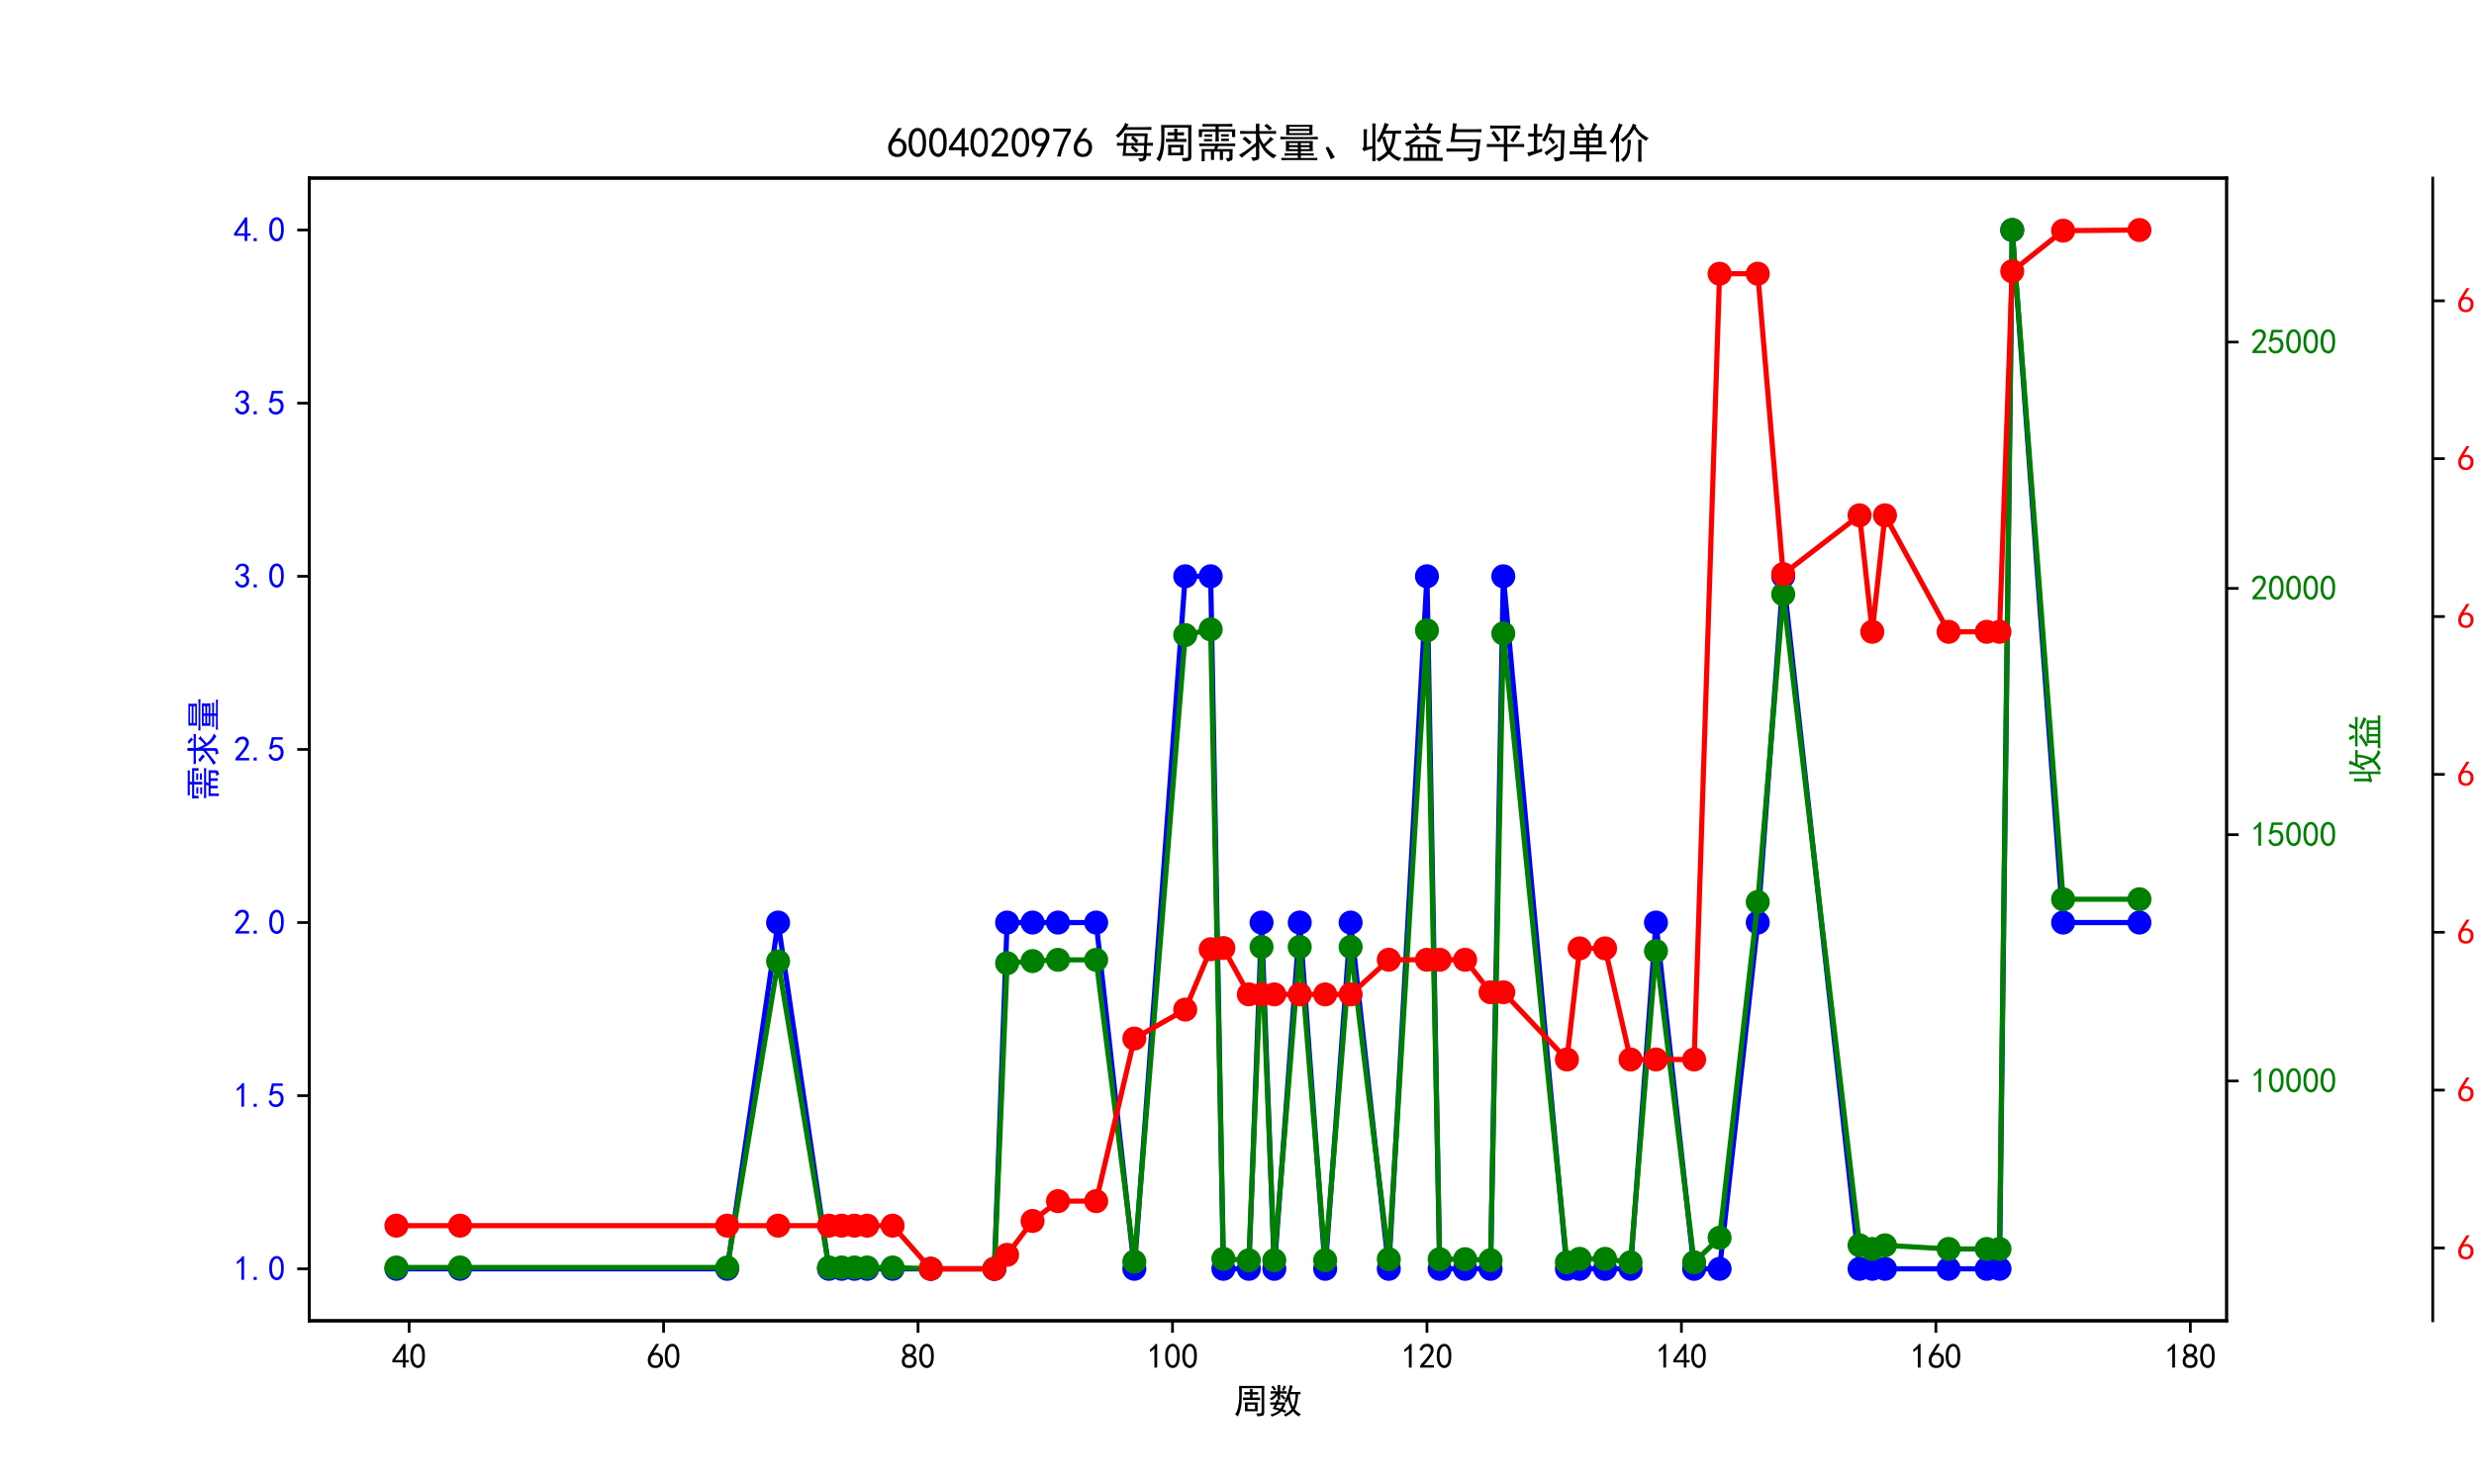 <?xml version="1.0" encoding="utf-8" standalone="no"?>
<!DOCTYPE svg PUBLIC "-//W3C//DTD SVG 1.1//EN"
  "http://www.w3.org/Graphics/SVG/1.1/DTD/svg11.dtd">
<svg xmlns:xlink="http://www.w3.org/1999/xlink" width="720pt" height="432pt" viewBox="0 0 720 432" xmlns="http://www.w3.org/2000/svg" version="1.1">
 <defs>
  <style type="text/css">*{stroke-linejoin: round; stroke-linecap: butt}</style>
 </defs>
 <g id="figure_1">
  <g id="patch_1">
   <path d="M 0 432 
L 720 432 
L 720 0 
L 0 0 
z
" style="fill: #ffffff"/>
  </g>
  <g id="axes_1">
   <g id="patch_2">
    <path d="M 90 384.48 
L 648 384.48 
L 648 51.84 
L 90 51.84 
z
" style="fill: #ffffff"/>
   </g>
   <g id="matplotlib.axis_1">
    <g id="xtick_1">
     <g id="line2d_1">
      <defs>
       <path id="ma5b1d31a62" d="M 0 0 
L 0 3.5 
" style="stroke: #000000; stroke-width: 0.8"/>
      </defs>
      <g>
       <use xlink:href="#ma5b1d31a62" x="119.066" y="384.48" style="stroke: #000000; stroke-width: 0.8"/>
      </g>
     </g>
     <g id="text_1">
      <!-- 40 -->
      <g transform="translate(114.066 398.355) scale(0.1 -0.1)">
       <defs>
        <path id="SimHei-34" d="M 2000 1100 
L 75 1100 
L 75 1525 
L 2100 4450 
L 2475 4450 
L 2475 1525 
L 3075 1525 
L 3075 1100 
L 2475 1100 
L 2475 150 
L 2000 150 
L 2000 1100 
z
M 2000 1525 
L 2000 3500 
L 600 1525 
L 2000 1525 
z
" transform="scale(0.016)"/>
        <path id="SimHei-30" d="M 225 2537 
Q 250 3200 412 3587 
Q 575 3975 875 4225 
Q 1175 4475 1612 4475 
Q 2050 4475 2375 4112 
Q 2700 3750 2800 3200 
Q 2900 2650 2862 1937 
Q 2825 1225 2612 775 
Q 2400 325 1975 150 
Q 1550 -25 1125 187 
Q 700 400 525 750 
Q 350 1100 275 1487 
Q 200 1875 225 2537 
z
M 750 2687 
Q 675 2000 800 1462 
Q 925 925 1212 700 
Q 1500 475 1800 612 
Q 2100 750 2237 1162 
Q 2375 1575 2375 2062 
Q 2375 2550 2337 2950 
Q 2300 3350 2112 3675 
Q 1925 4000 1612 4012 
Q 1300 4025 1062 3700 
Q 825 3375 750 2687 
z
" transform="scale(0.016)"/>
       </defs>
       <use xlink:href="#SimHei-34"/>
       <use xlink:href="#SimHei-30" x="50"/>
      </g>
     </g>
    </g>
    <g id="xtick_2">
     <g id="line2d_2">
      <g>
       <use xlink:href="#ma5b1d31a62" x="193.121" y="384.48" style="stroke: #000000; stroke-width: 0.8"/>
      </g>
     </g>
     <g id="text_2">
      <!-- 60 -->
      <g transform="translate(188.121 398.355) scale(0.1 -0.1)">
       <defs>
        <path id="SimHei-36" d="M 250 1612 
Q 275 1975 387 2225 
Q 500 2475 725 2850 
L 1750 4450 
L 2325 4450 
L 1275 2800 
Q 1950 2975 2350 2750 
Q 2750 2525 2887 2237 
Q 3025 1950 3037 1612 
Q 3050 1275 2937 950 
Q 2825 625 2537 362 
Q 2250 100 1737 75 
Q 1225 50 862 262 
Q 500 475 362 862 
Q 225 1250 250 1612 
z
M 1025 787 
Q 1250 550 1625 525 
Q 2000 500 2250 775 
Q 2500 1050 2500 1575 
Q 2500 2100 2187 2300 
Q 1875 2500 1487 2450 
Q 1100 2400 925 2075 
Q 750 1750 775 1387 
Q 800 1025 1025 787 
z
" transform="scale(0.016)"/>
       </defs>
       <use xlink:href="#SimHei-36"/>
       <use xlink:href="#SimHei-30" x="50"/>
      </g>
     </g>
    </g>
    <g id="xtick_3">
     <g id="line2d_3">
      <g>
       <use xlink:href="#ma5b1d31a62" x="267.175" y="384.48" style="stroke: #000000; stroke-width: 0.8"/>
      </g>
     </g>
     <g id="text_3">
      <!-- 80 -->
      <g transform="translate(262.175 398.355) scale(0.1 -0.1)">
       <defs>
        <path id="SimHei-38" d="M 175 1375 
Q 175 1675 325 1962 
Q 475 2250 825 2425 
Q 525 2600 425 2812 
Q 325 3025 312 3300 
Q 300 3575 387 3775 
Q 475 3975 650 4150 
Q 825 4325 1037 4387 
Q 1250 4450 1500 4450 
Q 1750 4450 1950 4400 
Q 2150 4350 2375 4187 
Q 2600 4025 2700 3725 
Q 2800 3425 2687 3025 
Q 2575 2625 2100 2400 
Q 2525 2275 2700 2012 
Q 2875 1750 2875 1375 
Q 2875 1000 2762 775 
Q 2650 550 2512 400 
Q 2375 250 2137 162 
Q 1900 75 1537 75 
Q 1175 75 912 162 
Q 650 250 475 425 
Q 300 600 237 837 
Q 175 1075 175 1375 
z
M 687 1400 
Q 675 1100 787 875 
Q 900 650 1200 587 
Q 1500 525 1825 600 
Q 2150 675 2275 950 
Q 2400 1225 2362 1500 
Q 2325 1775 2050 1962 
Q 1775 2150 1450 2125 
Q 1125 2100 912 1900 
Q 700 1700 687 1400 
z
M 775 3350 
Q 775 3100 950 2875 
Q 1125 2650 1500 2650 
Q 1875 2650 2062 2875 
Q 2250 3100 2237 3412 
Q 2225 3725 2012 3875 
Q 1800 4025 1437 4000 
Q 1075 3975 925 3787 
Q 775 3600 775 3350 
z
" transform="scale(0.016)"/>
       </defs>
       <use xlink:href="#SimHei-38"/>
       <use xlink:href="#SimHei-30" x="50"/>
      </g>
     </g>
    </g>
    <g id="xtick_4">
     <g id="line2d_4">
      <g>
       <use xlink:href="#ma5b1d31a62" x="341.23" y="384.48" style="stroke: #000000; stroke-width: 0.8"/>
      </g>
     </g>
     <g id="text_4">
      <!-- 100 -->
      <g transform="translate(333.73 398.355) scale(0.1 -0.1)">
       <defs>
        <path id="SimHei-31" d="M 1400 3600 
Q 1075 3275 575 2975 
L 575 3450 
Q 1200 3875 1600 4450 
L 1900 4450 
L 1900 150 
L 1400 150 
L 1400 3600 
z
" transform="scale(0.016)"/>
       </defs>
       <use xlink:href="#SimHei-31"/>
       <use xlink:href="#SimHei-30" x="50"/>
       <use xlink:href="#SimHei-30" x="100"/>
      </g>
     </g>
    </g>
    <g id="xtick_5">
     <g id="line2d_5">
      <g>
       <use xlink:href="#ma5b1d31a62" x="415.284" y="384.48" style="stroke: #000000; stroke-width: 0.8"/>
      </g>
     </g>
     <g id="text_5">
      <!-- 120 -->
      <g transform="translate(407.784 398.355) scale(0.1 -0.1)">
       <defs>
        <path id="SimHei-32" d="M 300 250 
Q 325 625 650 925 
Q 975 1225 1475 1862 
Q 1975 2500 2125 2850 
Q 2275 3200 2237 3450 
Q 2200 3700 2000 3862 
Q 1800 4025 1537 4000 
Q 1275 3975 1037 3800 
Q 800 3625 675 3275 
L 200 3350 
Q 400 3925 712 4187 
Q 1025 4450 1450 4475 
Q 1700 4500 1900 4462 
Q 2100 4425 2312 4287 
Q 2525 4150 2662 3875 
Q 2800 3600 2762 3212 
Q 2725 2825 2375 2287 
Q 2025 1750 1025 600 
L 2825 600 
L 2825 150 
L 300 150 
L 300 250 
z
" transform="scale(0.016)"/>
       </defs>
       <use xlink:href="#SimHei-31"/>
       <use xlink:href="#SimHei-32" x="50"/>
       <use xlink:href="#SimHei-30" x="100"/>
      </g>
     </g>
    </g>
    <g id="xtick_6">
     <g id="line2d_6">
      <g>
       <use xlink:href="#ma5b1d31a62" x="489.338" y="384.48" style="stroke: #000000; stroke-width: 0.8"/>
      </g>
     </g>
     <g id="text_6">
      <!-- 140 -->
      <g transform="translate(481.838 398.355) scale(0.1 -0.1)">
       <use xlink:href="#SimHei-31"/>
       <use xlink:href="#SimHei-34" x="50"/>
       <use xlink:href="#SimHei-30" x="100"/>
      </g>
     </g>
    </g>
    <g id="xtick_7">
     <g id="line2d_7">
      <g>
       <use xlink:href="#ma5b1d31a62" x="563.393" y="384.48" style="stroke: #000000; stroke-width: 0.8"/>
      </g>
     </g>
     <g id="text_7">
      <!-- 160 -->
      <g transform="translate(555.893 398.355) scale(0.1 -0.1)">
       <use xlink:href="#SimHei-31"/>
       <use xlink:href="#SimHei-36" x="50"/>
       <use xlink:href="#SimHei-30" x="100"/>
      </g>
     </g>
    </g>
    <g id="xtick_8">
     <g id="line2d_8">
      <g>
       <use xlink:href="#ma5b1d31a62" x="637.447" y="384.48" style="stroke: #000000; stroke-width: 0.8"/>
      </g>
     </g>
     <g id="text_8">
      <!-- 180 -->
      <g transform="translate(629.947 398.355) scale(0.1 -0.1)">
       <use xlink:href="#SimHei-31"/>
       <use xlink:href="#SimHei-38" x="50"/>
       <use xlink:href="#SimHei-30" x="100"/>
      </g>
     </g>
    </g>
    <g id="text_9">
     <!-- 周数 -->
     <g transform="translate(359 411.339) scale(0.1 -0.1)">
      <defs>
       <path id="SimHei-5468" d="M 5600 4925 
Q 5575 4400 5575 3800 
L 5575 50 
Q 5550 -375 5325 -462 
Q 5100 -550 4325 -600 
Q 4300 -400 4125 -75 
Q 4800 -100 4962 -37 
Q 5125 25 5100 225 
L 5100 4525 
L 1500 4525 
Q 1500 2575 1450 1887 
Q 1400 1200 1237 550 
Q 1075 -100 775 -625 
Q 625 -450 275 -225 
Q 650 225 825 1000 
Q 1000 1775 1025 2587 
Q 1050 3400 1000 4925 
L 5600 4925 
z
M 2050 325 
Q 2075 625 2075 950 
L 2075 1400 
Q 2075 1625 2050 1925 
L 4400 1925 
Q 4375 1725 4375 1450 
L 4375 875 
Q 4375 600 4400 325 
L 2050 325 
z
M 3000 3800 
Q 3000 4150 2975 4375 
L 3475 4375 
Q 3450 4075 3450 3800 
Q 4100 3800 4475 3825 
L 4475 3350 
Q 4125 3375 3450 3375 
L 3450 2800 
Q 4200 2800 4825 2825 
L 4825 2350 
Q 4175 2375 3725 2375 
L 2750 2375 
Q 2325 2375 1725 2350 
L 1725 2825 
Q 2325 2800 3000 2800 
L 3000 3375 
Q 2500 3375 1975 3350 
L 1975 3825 
Q 2475 3800 3000 3800 
z
M 3900 725 
L 3900 1525 
L 2550 1525 
L 2550 725 
L 3900 725 
z
" transform="scale(0.016)"/>
       <path id="SimHei-6570" d="M 4525 4925 
Q 4475 4800 4400 4587 
Q 4325 4375 4175 3825 
L 5325 3825 
Q 5575 3825 5925 3850 
L 5925 3400 
Q 5650 3425 5500 3425 
Q 5500 3025 5362 2162 
Q 5225 1300 4875 675 
Q 5125 375 5437 137 
Q 5750 -100 6025 -200 
Q 5725 -425 5625 -625 
Q 5325 -450 5075 -225 
Q 4825 0 4575 325 
Q 4300 25 3987 -187 
Q 3675 -400 3200 -650 
Q 3075 -425 2850 -300 
Q 3225 -150 3650 125 
Q 4075 400 4300 675 
Q 4125 1025 3962 1425 
Q 3800 1825 3675 2475 
Q 3600 2275 3425 1950 
Q 3250 2050 3000 2150 
Q 3400 2850 3650 3675 
Q 3900 4500 3975 5100 
Q 4275 4975 4525 4925 
z
M 2100 2250 
Q 2000 2150 1875 1925 
L 3250 1925 
Q 3100 1300 2725 675 
Q 3125 525 3350 400 
Q 3225 225 3125 25 
Q 2900 175 2450 325 
Q 1950 -225 725 -650 
Q 600 -375 400 -275 
Q 1575 0 2000 475 
Q 1300 650 850 775 
Q 1000 1000 1250 1525 
Q 1000 1525 425 1500 
L 425 1950 
Q 900 1925 1400 1925 
Q 1500 2150 1550 2425 
Q 1825 2325 2100 2250 
z
M 1775 3950 
Q 1775 4550 1750 5100 
L 2250 5100 
Q 2225 4575 2225 3950 
Q 3075 3950 3425 3975 
L 3425 3525 
Q 3075 3550 2225 3550 
Q 2225 2825 2250 2425 
L 1750 2425 
Q 1775 2775 1775 3300 
Q 1650 3100 1300 2787 
Q 950 2475 650 2300 
Q 525 2525 275 2625 
Q 500 2700 875 2975 
Q 1250 3250 1450 3550 
Q 950 3550 500 3525 
L 500 3975 
Q 925 3950 1775 3950 
z
M 3975 3175 
Q 4200 1700 4600 1125 
Q 4850 1700 4937 2287 
Q 5025 2875 5050 3425 
L 4075 3425 
L 3975 3175 
z
M 1450 1000 
Q 1750 925 2275 800 
Q 2475 1050 2650 1525 
L 1725 1525 
Q 1600 1275 1450 1000 
z
M 3325 4825 
Q 3200 4625 3125 4450 
Q 3050 4275 2925 4025 
Q 2725 4125 2525 4175 
Q 2725 4500 2900 5000 
Q 3150 4875 3325 4825 
z
M 2575 3375 
Q 2900 3050 3200 2725 
Q 3050 2600 2875 2425 
Q 2525 2850 2300 3100 
Q 2450 3225 2575 3375 
z
M 925 5000 
Q 1275 4650 1500 4300 
L 1125 4075 
Q 950 4425 600 4725 
Q 825 4875 925 5000 
z
" transform="scale(0.016)"/>
      </defs>
      <use xlink:href="#SimHei-5468"/>
      <use xlink:href="#SimHei-6570" x="100"/>
     </g>
    </g>
   </g>
   <g id="matplotlib.axis_2">
    <g id="ytick_1">
     <g id="line2d_9">
      <defs>
       <path id="mec4a4d33b6" d="M 0 0 
L -3.5 0 
" style="stroke: #000000; stroke-width: 0.8"/>
      </defs>
      <g>
       <use xlink:href="#mec4a4d33b6" x="90" y="369.36" style="stroke: #000000; stroke-width: 0.8"/>
      </g>
     </g>
     <g id="text_10">
      <!-- 1.0 -->
      <g style="fill: #0000ff" transform="translate(68 372.798) scale(0.1 -0.1)">
       <defs>
        <path id="SimHei-2e" d="M 1075 125 
L 500 125 
L 500 675 
L 1075 675 
L 1075 125 
z
" transform="scale(0.016)"/>
       </defs>
       <use xlink:href="#SimHei-31"/>
       <use xlink:href="#SimHei-2e" x="50"/>
       <use xlink:href="#SimHei-30" x="100"/>
      </g>
     </g>
    </g>
    <g id="ytick_2">
     <g id="line2d_10">
      <g>
       <use xlink:href="#mec4a4d33b6" x="90" y="318.96" style="stroke: #000000; stroke-width: 0.8"/>
      </g>
     </g>
     <g id="text_11">
      <!-- 1.5 -->
      <g style="fill: #0000ff" transform="translate(68 322.397) scale(0.1 -0.1)">
       <defs>
        <path id="SimHei-35" d="M 550 1325 
Q 725 650 1150 575 
Q 1575 500 1837 662 
Q 2100 825 2212 1087 
Q 2325 1350 2312 1675 
Q 2300 2000 2137 2225 
Q 1975 2450 1725 2525 
Q 1475 2600 1162 2525 
Q 850 2450 650 2175 
L 225 2225 
Q 275 2375 700 4375 
L 2675 4375 
L 2675 3925 
L 1075 3925 
Q 950 3250 825 2850 
Q 1200 3025 1525 3012 
Q 1850 3000 2150 2862 
Q 2450 2725 2587 2487 
Q 2725 2250 2787 2012 
Q 2850 1775 2837 1500 
Q 2825 1225 2725 937 
Q 2625 650 2425 462 
Q 2225 275 1937 162 
Q 1650 50 1275 75 
Q 900 100 562 350 
Q 225 600 100 1200 
L 550 1325 
z
" transform="scale(0.016)"/>
       </defs>
       <use xlink:href="#SimHei-31"/>
       <use xlink:href="#SimHei-2e" x="50"/>
       <use xlink:href="#SimHei-35" x="100"/>
      </g>
     </g>
    </g>
    <g id="ytick_3">
     <g id="line2d_11">
      <g>
       <use xlink:href="#mec4a4d33b6" x="90" y="268.56" style="stroke: #000000; stroke-width: 0.8"/>
      </g>
     </g>
     <g id="text_12">
      <!-- 2.0 -->
      <g style="fill: #0000ff" transform="translate(68 271.998) scale(0.1 -0.1)">
       <use xlink:href="#SimHei-32"/>
       <use xlink:href="#SimHei-2e" x="50"/>
       <use xlink:href="#SimHei-30" x="100"/>
      </g>
     </g>
    </g>
    <g id="ytick_4">
     <g id="line2d_12">
      <g>
       <use xlink:href="#mec4a4d33b6" x="90" y="218.16" style="stroke: #000000; stroke-width: 0.8"/>
      </g>
     </g>
     <g id="text_13">
      <!-- 2.5 -->
      <g style="fill: #0000ff" transform="translate(68 221.597) scale(0.1 -0.1)">
       <use xlink:href="#SimHei-32"/>
       <use xlink:href="#SimHei-2e" x="50"/>
       <use xlink:href="#SimHei-35" x="100"/>
      </g>
     </g>
    </g>
    <g id="ytick_5">
     <g id="line2d_13">
      <g>
       <use xlink:href="#mec4a4d33b6" x="90" y="167.76" style="stroke: #000000; stroke-width: 0.8"/>
      </g>
     </g>
     <g id="text_14">
      <!-- 3.0 -->
      <g style="fill: #0000ff" transform="translate(68 171.197) scale(0.1 -0.1)">
       <defs>
        <path id="SimHei-33" d="M 250 1225 
L 700 1300 
Q 800 975 1025 762 
Q 1250 550 1587 562 
Q 1925 575 2125 837 
Q 2325 1100 2300 1437 
Q 2275 1775 2037 1962 
Q 1800 2150 1275 2225 
L 1275 2550 
Q 1800 2600 2037 2825 
Q 2275 3050 2250 3412 
Q 2225 3775 1925 3937 
Q 1625 4100 1287 3975 
Q 950 3850 750 3275 
L 300 3350 
Q 450 3800 712 4100 
Q 975 4400 1425 4450 
Q 1875 4500 2212 4337 
Q 2550 4175 2687 3837 
Q 2825 3500 2725 3100 
Q 2625 2700 2150 2400 
Q 2500 2250 2687 1950 
Q 2875 1650 2812 1162 
Q 2750 675 2375 375 
Q 2000 75 1525 87 
Q 1050 100 700 387 
Q 350 675 250 1225 
z
" transform="scale(0.016)"/>
       </defs>
       <use xlink:href="#SimHei-33"/>
       <use xlink:href="#SimHei-2e" x="50"/>
       <use xlink:href="#SimHei-30" x="100"/>
      </g>
     </g>
    </g>
    <g id="ytick_6">
     <g id="line2d_14">
      <g>
       <use xlink:href="#mec4a4d33b6" x="90" y="117.36" style="stroke: #000000; stroke-width: 0.8"/>
      </g>
     </g>
     <g id="text_15">
      <!-- 3.5 -->
      <g style="fill: #0000ff" transform="translate(68 120.797) scale(0.1 -0.1)">
       <use xlink:href="#SimHei-33"/>
       <use xlink:href="#SimHei-2e" x="50"/>
       <use xlink:href="#SimHei-35" x="100"/>
      </g>
     </g>
    </g>
    <g id="ytick_7">
     <g id="line2d_15">
      <g>
       <use xlink:href="#mec4a4d33b6" x="90" y="66.96" style="stroke: #000000; stroke-width: 0.8"/>
      </g>
     </g>
     <g id="text_16">
      <!-- 4.0 -->
      <g style="fill: #0000ff" transform="translate(68 70.397) scale(0.1 -0.1)">
       <use xlink:href="#SimHei-34"/>
       <use xlink:href="#SimHei-2e" x="50"/>
       <use xlink:href="#SimHei-30" x="100"/>
      </g>
     </g>
    </g>
    <g id="text_17">
     <!-- 需求量 -->
     <g style="fill: #0000ff" transform="translate(62.75 233.16) rotate(-90) scale(0.1 -0.1)">
      <defs>
       <path id="SimHei-9700" d="M 5150 2100 
Q 5500 2100 5975 2125 
L 5975 1700 
Q 5500 1725 5150 1725 
L 3425 1725 
Q 3300 1500 3250 1275 
L 5600 1275 
Q 5575 950 5575 700 
L 5575 -50 
Q 5575 -350 5425 -437 
Q 5275 -525 4775 -625 
Q 4750 -400 4550 -100 
Q 4950 -100 5025 -50 
Q 5100 0 5100 200 
L 5100 900 
L 4125 900 
L 4125 -375 
L 3650 -375 
L 3650 900 
L 2775 900 
L 2775 -375 
L 2300 -375 
L 2300 900 
L 1350 900 
L 1350 -575 
L 875 -575 
Q 900 -225 900 175 
L 900 575 
Q 900 900 875 1275 
L 2800 1275 
Q 2875 1500 2925 1725 
L 1350 1725 
Q 925 1725 525 1700 
L 525 2125 
Q 900 2100 1325 2100 
L 5150 2100 
z
M 4700 5075 
Q 5075 5075 5550 5100 
L 5550 4675 
Q 5075 4700 4700 4700 
L 3475 4700 
L 3475 4275 
L 5975 4275 
L 5975 3100 
L 5500 3100 
L 5500 3900 
L 3475 3900 
L 3475 3200 
Q 3475 2775 3500 2425 
L 2975 2425 
Q 3000 2750 3000 3175 
L 3000 3900 
L 950 3900 
L 950 3100 
L 450 3100 
Q 450 3375 462 3650 
Q 475 3925 450 4275 
L 3000 4275 
L 3000 4700 
L 1775 4700 
Q 1400 4700 1025 4675 
L 1025 5100 
Q 1400 5075 1750 5075 
L 4700 5075 
z
M 2475 2450 
L 1250 2450 
L 1250 2800 
L 2475 2800 
L 2475 2450 
z
M 2500 3150 
L 1325 3150 
L 1325 3500 
L 2500 3500 
L 2500 3150 
z
M 5000 3175 
L 3825 3175 
L 3825 3525 
L 5000 3525 
L 5000 3175 
z
M 5025 2500 
L 3850 2500 
L 3850 2850 
L 5025 2850 
L 5025 2500 
z
" transform="scale(0.016)"/>
       <path id="SimHei-6c42" d="M 475 4025 
Q 875 4000 1325 4000 
L 2875 4000 
Q 2875 4725 2850 5125 
L 3400 5125 
Q 3375 4725 3375 4000 
L 5150 4000 
Q 5500 4000 5925 4025 
L 5925 3575 
Q 5475 3600 5150 3600 
L 3375 3600 
Q 3400 3200 3612 2750 
Q 3825 2300 4050 2000 
Q 4600 2450 5075 3150 
Q 5250 2950 5575 2750 
Q 5275 2600 4250 1650 
Q 4575 1225 5037 850 
Q 5500 475 6050 325 
Q 5700 125 5550 -150 
Q 5000 150 4437 687 
Q 3875 1225 3375 2375 
L 3375 150 
Q 3400 -225 3137 -350 
Q 2875 -475 2375 -525 
Q 2325 -275 2150 25 
Q 2575 0 2737 37 
Q 2900 75 2875 300 
L 2875 1675 
Q 1875 900 1437 550 
Q 1000 200 725 -50 
Q 500 200 300 400 
Q 650 575 1200 937 
Q 1750 1300 2875 2250 
L 2875 3600 
L 1325 3600 
Q 875 3600 475 3575 
L 475 4025 
z
M 1225 3175 
Q 1775 2725 2250 2325 
L 1825 1950 
Q 1450 2375 825 2825 
L 1225 3175 
z
M 4500 5100 
Q 4900 4825 5300 4425 
Q 5125 4300 4925 4100 
Q 4650 4400 4125 4825 
Q 4275 4950 4500 5100 
z
" transform="scale(0.016)"/>
       <path id="SimHei-91cf" d="M 5250 2500 
Q 5225 2200 5225 1700 
Q 5225 1225 5250 950 
L 3425 950 
L 3425 625 
L 4575 625 
Q 5000 625 5375 650 
L 5375 275 
Q 5025 300 4575 300 
L 3425 300 
L 3425 -75 
L 5125 -75 
Q 5525 -75 5925 -50 
L 5925 -425 
Q 5525 -400 5125 -400 
L 1275 -400 
Q 900 -400 475 -425 
L 475 -50 
Q 925 -50 1275 -75 
L 2975 -75 
L 2975 300 
L 1725 300 
Q 1350 300 975 250 
L 975 650 
Q 1375 625 1725 625 
L 2975 625 
L 2975 950 
L 1150 950 
Q 1175 1375 1175 1775 
Q 1175 2175 1150 2500 
L 5250 2500 
z
M 5200 4950 
Q 5175 4575 5175 4250 
Q 5175 3925 5200 3400 
L 1200 3400 
Q 1225 3925 1225 4250 
Q 1225 4575 1200 4950 
L 5200 4950 
z
M 4900 3100 
Q 5500 3125 6000 3150 
L 6000 2750 
Q 5500 2775 4925 2775 
L 1650 2775 
Q 975 2775 325 2750 
L 325 3150 
Q 975 3125 1650 3100 
L 4900 3100 
z
M 4725 3700 
L 4725 4025 
L 1675 4025 
L 1675 3700 
L 4725 3700 
z
M 4725 4350 
L 4725 4650 
L 1675 4650 
L 1675 4350 
L 4725 4350 
z
M 4750 1875 
L 4750 2175 
L 3425 2175 
L 3425 1875 
L 4750 1875 
z
M 2975 1875 
L 2975 2175 
L 1650 2175 
L 1650 1875 
L 2975 1875 
z
M 2975 1275 
L 2975 1550 
L 1650 1550 
L 1650 1275 
L 2975 1275 
z
M 4750 1275 
L 4750 1550 
L 3425 1550 
L 3425 1275 
L 4750 1275 
z
" transform="scale(0.016)"/>
      </defs>
      <use xlink:href="#SimHei-9700"/>
      <use xlink:href="#SimHei-6c42" x="100"/>
      <use xlink:href="#SimHei-91cf" x="200"/>
     </g>
    </g>
   </g>
   <g id="line2d_16">
    <path d="M 115.364 369.36 
L 133.877 369.36 
L 211.634 369.36 
L 226.445 268.56 
L 241.256 369.36 
L 244.959 369.36 
L 248.662 369.36 
L 252.364 369.36 
L 259.77 369.36 
L 270.878 369.36 
L 289.392 369.36 
L 293.094 268.56 
L 300.5 268.56 
L 307.905 268.56 
L 319.013 268.56 
L 330.121 369.36 
L 344.932 167.76 
L 352.338 167.76 
L 356.04 369.36 
L 363.446 369.36 
L 367.149 268.56 
L 370.851 369.36 
L 378.257 268.56 
L 385.662 369.36 
L 393.068 268.56 
L 404.176 369.36 
L 415.284 167.76 
L 418.987 369.36 
L 426.392 369.36 
L 433.798 369.36 
L 437.5 167.76 
L 456.014 369.36 
L 459.717 369.36 
L 467.122 369.36 
L 474.528 369.36 
L 481.933 268.56 
L 493.041 369.36 
L 500.447 369.36 
L 511.555 268.56 
L 518.96 167.76 
L 541.177 369.36 
L 544.879 369.36 
L 548.582 369.36 
L 567.096 369.36 
L 578.204 369.36 
L 581.906 369.36 
L 585.609 66.96 
L 600.42 268.56 
L 622.636 268.56 
" clip-path="url(#pd25d3e2fbd)" style="fill: none; stroke: #0000ff; stroke-width: 1.5; stroke-linecap: square"/>
    <defs>
     <path id="m9c88c8474f" d="M 0 3 
C 0.796 3 1.559 2.684 2.121 2.121 
C 2.684 1.559 3 0.796 3 0 
C 3 -0.796 2.684 -1.559 2.121 -2.121 
C 1.559 -2.684 0.796 -3 0 -3 
C -0.796 -3 -1.559 -2.684 -2.121 -2.121 
C -2.684 -1.559 -3 -0.796 -3 0 
C -3 0.796 -2.684 1.559 -2.121 2.121 
C -1.559 2.684 -0.796 3 0 3 
z
" style="stroke: #0000ff"/>
    </defs>
    <g clip-path="url(#pd25d3e2fbd)">
     <use xlink:href="#m9c88c8474f" x="115.364" y="369.36" style="fill: #0000ff; stroke: #0000ff"/>
     <use xlink:href="#m9c88c8474f" x="133.877" y="369.36" style="fill: #0000ff; stroke: #0000ff"/>
     <use xlink:href="#m9c88c8474f" x="211.634" y="369.36" style="fill: #0000ff; stroke: #0000ff"/>
     <use xlink:href="#m9c88c8474f" x="226.445" y="268.56" style="fill: #0000ff; stroke: #0000ff"/>
     <use xlink:href="#m9c88c8474f" x="241.256" y="369.36" style="fill: #0000ff; stroke: #0000ff"/>
     <use xlink:href="#m9c88c8474f" x="244.959" y="369.36" style="fill: #0000ff; stroke: #0000ff"/>
     <use xlink:href="#m9c88c8474f" x="248.662" y="369.36" style="fill: #0000ff; stroke: #0000ff"/>
     <use xlink:href="#m9c88c8474f" x="252.364" y="369.36" style="fill: #0000ff; stroke: #0000ff"/>
     <use xlink:href="#m9c88c8474f" x="259.77" y="369.36" style="fill: #0000ff; stroke: #0000ff"/>
     <use xlink:href="#m9c88c8474f" x="270.878" y="369.36" style="fill: #0000ff; stroke: #0000ff"/>
     <use xlink:href="#m9c88c8474f" x="289.392" y="369.36" style="fill: #0000ff; stroke: #0000ff"/>
     <use xlink:href="#m9c88c8474f" x="293.094" y="268.56" style="fill: #0000ff; stroke: #0000ff"/>
     <use xlink:href="#m9c88c8474f" x="300.5" y="268.56" style="fill: #0000ff; stroke: #0000ff"/>
     <use xlink:href="#m9c88c8474f" x="307.905" y="268.56" style="fill: #0000ff; stroke: #0000ff"/>
     <use xlink:href="#m9c88c8474f" x="319.013" y="268.56" style="fill: #0000ff; stroke: #0000ff"/>
     <use xlink:href="#m9c88c8474f" x="330.121" y="369.36" style="fill: #0000ff; stroke: #0000ff"/>
     <use xlink:href="#m9c88c8474f" x="344.932" y="167.76" style="fill: #0000ff; stroke: #0000ff"/>
     <use xlink:href="#m9c88c8474f" x="352.338" y="167.76" style="fill: #0000ff; stroke: #0000ff"/>
     <use xlink:href="#m9c88c8474f" x="356.04" y="369.36" style="fill: #0000ff; stroke: #0000ff"/>
     <use xlink:href="#m9c88c8474f" x="363.446" y="369.36" style="fill: #0000ff; stroke: #0000ff"/>
     <use xlink:href="#m9c88c8474f" x="367.149" y="268.56" style="fill: #0000ff; stroke: #0000ff"/>
     <use xlink:href="#m9c88c8474f" x="370.851" y="369.36" style="fill: #0000ff; stroke: #0000ff"/>
     <use xlink:href="#m9c88c8474f" x="378.257" y="268.56" style="fill: #0000ff; stroke: #0000ff"/>
     <use xlink:href="#m9c88c8474f" x="385.662" y="369.36" style="fill: #0000ff; stroke: #0000ff"/>
     <use xlink:href="#m9c88c8474f" x="393.068" y="268.56" style="fill: #0000ff; stroke: #0000ff"/>
     <use xlink:href="#m9c88c8474f" x="404.176" y="369.36" style="fill: #0000ff; stroke: #0000ff"/>
     <use xlink:href="#m9c88c8474f" x="415.284" y="167.76" style="fill: #0000ff; stroke: #0000ff"/>
     <use xlink:href="#m9c88c8474f" x="418.987" y="369.36" style="fill: #0000ff; stroke: #0000ff"/>
     <use xlink:href="#m9c88c8474f" x="426.392" y="369.36" style="fill: #0000ff; stroke: #0000ff"/>
     <use xlink:href="#m9c88c8474f" x="433.798" y="369.36" style="fill: #0000ff; stroke: #0000ff"/>
     <use xlink:href="#m9c88c8474f" x="437.5" y="167.76" style="fill: #0000ff; stroke: #0000ff"/>
     <use xlink:href="#m9c88c8474f" x="456.014" y="369.36" style="fill: #0000ff; stroke: #0000ff"/>
     <use xlink:href="#m9c88c8474f" x="459.717" y="369.36" style="fill: #0000ff; stroke: #0000ff"/>
     <use xlink:href="#m9c88c8474f" x="467.122" y="369.36" style="fill: #0000ff; stroke: #0000ff"/>
     <use xlink:href="#m9c88c8474f" x="474.528" y="369.36" style="fill: #0000ff; stroke: #0000ff"/>
     <use xlink:href="#m9c88c8474f" x="481.933" y="268.56" style="fill: #0000ff; stroke: #0000ff"/>
     <use xlink:href="#m9c88c8474f" x="493.041" y="369.36" style="fill: #0000ff; stroke: #0000ff"/>
     <use xlink:href="#m9c88c8474f" x="500.447" y="369.36" style="fill: #0000ff; stroke: #0000ff"/>
     <use xlink:href="#m9c88c8474f" x="511.555" y="268.56" style="fill: #0000ff; stroke: #0000ff"/>
     <use xlink:href="#m9c88c8474f" x="518.96" y="167.76" style="fill: #0000ff; stroke: #0000ff"/>
     <use xlink:href="#m9c88c8474f" x="541.177" y="369.36" style="fill: #0000ff; stroke: #0000ff"/>
     <use xlink:href="#m9c88c8474f" x="544.879" y="369.36" style="fill: #0000ff; stroke: #0000ff"/>
     <use xlink:href="#m9c88c8474f" x="548.582" y="369.36" style="fill: #0000ff; stroke: #0000ff"/>
     <use xlink:href="#m9c88c8474f" x="567.096" y="369.36" style="fill: #0000ff; stroke: #0000ff"/>
     <use xlink:href="#m9c88c8474f" x="578.204" y="369.36" style="fill: #0000ff; stroke: #0000ff"/>
     <use xlink:href="#m9c88c8474f" x="581.906" y="369.36" style="fill: #0000ff; stroke: #0000ff"/>
     <use xlink:href="#m9c88c8474f" x="585.609" y="66.96" style="fill: #0000ff; stroke: #0000ff"/>
     <use xlink:href="#m9c88c8474f" x="600.42" y="268.56" style="fill: #0000ff; stroke: #0000ff"/>
     <use xlink:href="#m9c88c8474f" x="622.636" y="268.56" style="fill: #0000ff; stroke: #0000ff"/>
    </g>
   </g>
   <g id="patch_3">
    <path d="M 90 384.48 
L 90 51.84 
" style="fill: none; stroke: #000000; stroke-width: 0.8; stroke-linejoin: miter; stroke-linecap: square"/>
   </g>
   <g id="patch_4">
    <path d="M 648 384.48 
L 648 51.84 
" style="fill: none; stroke: #000000; stroke-width: 0.8; stroke-linejoin: miter; stroke-linecap: square"/>
   </g>
   <g id="patch_5">
    <path d="M 90 384.48 
L 648 384.48 
" style="fill: none; stroke: #000000; stroke-width: 0.8; stroke-linejoin: miter; stroke-linecap: square"/>
   </g>
   <g id="patch_6">
    <path d="M 90 51.84 
L 648 51.84 
" style="fill: none; stroke: #000000; stroke-width: 0.8; stroke-linejoin: miter; stroke-linecap: square"/>
   </g>
  </g>
  <g id="axes_2">
   <g id="matplotlib.axis_3">
    <g id="ytick_8">
     <g id="line2d_17">
      <defs>
       <path id="m230b25ecb9" d="M 0 0 
L 3.5 0 
" style="stroke: #000000; stroke-width: 0.8"/>
      </defs>
      <g>
       <use xlink:href="#m230b25ecb9" x="648" y="314.679" style="stroke: #000000; stroke-width: 0.8"/>
      </g>
     </g>
     <g id="text_18">
      <!-- 10000 -->
      <g style="fill: #008000" transform="translate(655 318.117) scale(0.1 -0.1)">
       <use xlink:href="#SimHei-31"/>
       <use xlink:href="#SimHei-30" x="50"/>
       <use xlink:href="#SimHei-30" x="100"/>
       <use xlink:href="#SimHei-30" x="150"/>
       <use xlink:href="#SimHei-30" x="200"/>
      </g>
     </g>
    </g>
    <g id="ytick_9">
     <g id="line2d_18">
      <g>
       <use xlink:href="#m230b25ecb9" x="648" y="242.98" style="stroke: #000000; stroke-width: 0.8"/>
      </g>
     </g>
     <g id="text_19">
      <!-- 15000 -->
      <g style="fill: #008000" transform="translate(655 246.418) scale(0.1 -0.1)">
       <use xlink:href="#SimHei-31"/>
       <use xlink:href="#SimHei-35" x="50"/>
       <use xlink:href="#SimHei-30" x="100"/>
       <use xlink:href="#SimHei-30" x="150"/>
       <use xlink:href="#SimHei-30" x="200"/>
      </g>
     </g>
    </g>
    <g id="ytick_10">
     <g id="line2d_19">
      <g>
       <use xlink:href="#m230b25ecb9" x="648" y="171.281" style="stroke: #000000; stroke-width: 0.8"/>
      </g>
     </g>
     <g id="text_20">
      <!-- 20000 -->
      <g style="fill: #008000" transform="translate(655 174.718) scale(0.1 -0.1)">
       <use xlink:href="#SimHei-32"/>
       <use xlink:href="#SimHei-30" x="50"/>
       <use xlink:href="#SimHei-30" x="100"/>
       <use xlink:href="#SimHei-30" x="150"/>
       <use xlink:href="#SimHei-30" x="200"/>
      </g>
     </g>
    </g>
    <g id="ytick_11">
     <g id="line2d_20">
      <g>
       <use xlink:href="#m230b25ecb9" x="648" y="99.582" style="stroke: #000000; stroke-width: 0.8"/>
      </g>
     </g>
     <g id="text_21">
      <!-- 25000 -->
      <g style="fill: #008000" transform="translate(655 103.019) scale(0.1 -0.1)">
       <use xlink:href="#SimHei-32"/>
       <use xlink:href="#SimHei-35" x="50"/>
       <use xlink:href="#SimHei-30" x="100"/>
       <use xlink:href="#SimHei-30" x="150"/>
       <use xlink:href="#SimHei-30" x="200"/>
      </g>
     </g>
    </g>
    <g id="text_22">
     <!-- 收益 -->
     <g style="fill: #008000" transform="translate(691.93 228.16) rotate(-90) scale(0.1 -0.1)">
      <defs>
       <path id="SimHei-6536" d="M 4250 5050 
Q 4125 4850 3750 4050 
L 5150 4050 
Q 5675 4050 6125 4075 
L 6125 3600 
Q 5675 3625 5300 3625 
Q 5225 2625 5025 1975 
Q 4825 1325 4575 900 
Q 4900 500 5287 275 
Q 5675 50 6200 -75 
Q 5900 -275 5800 -550 
Q 5300 -350 4950 -100 
Q 4600 150 4275 525 
Q 3800 0 2775 -625 
Q 2650 -425 2300 -225 
Q 3275 150 3950 925 
Q 3775 1325 3612 1787 
Q 3450 2250 3250 3000 
Q 2975 2450 2825 2275 
Q 2650 2400 2425 2525 
Q 2775 3025 3137 3837 
Q 3500 4650 3625 5250 
Q 3925 5125 4250 5050 
z
M 975 4275 
Q 925 3950 925 3450 
L 925 1575 
L 1775 1725 
L 1775 4425 
Q 1775 4775 1750 5150 
L 2250 5150 
Q 2225 4850 2225 4450 
L 2225 300 
Q 2225 -50 2250 -550 
L 1750 -550 
Q 1775 -25 1775 350 
L 1775 1350 
Q 625 1050 500 925 
Q 375 1125 225 1350 
Q 450 1475 450 1800 
L 450 3575 
Q 450 3925 425 4275 
L 975 4275 
z
M 3725 3150 
Q 3800 2700 3962 2212 
Q 4125 1725 4300 1375 
Q 4725 2150 4825 3625 
L 3575 3625 
Q 3400 3275 3300 3100 
L 3725 3150 
z
" transform="scale(0.016)"/>
       <path id="SimHei-76ca" d="M 2825 2925 
Q 2425 2775 2012 2487 
Q 1600 2200 1225 1975 
L 5275 1975 
Q 5250 1575 5250 1000 
L 5250 -50 
Q 5800 -50 6175 -25 
L 6175 -525 
Q 5725 -500 5250 -500 
L 1325 -500 
Q 700 -500 250 -525 
L 250 -25 
Q 600 -50 1175 -50 
L 1175 1050 
Q 1175 1575 1150 1925 
Q 1000 1800 800 1700 
Q 650 1950 425 2125 
Q 800 2275 1312 2600 
Q 1825 2925 2325 3400 
Q 2550 3150 2825 2925 
z
M 4725 5050 
Q 4575 4900 4462 4637 
Q 4350 4375 4175 4075 
L 4625 4075 
Q 5350 4075 5900 4100 
L 5900 3625 
Q 5350 3650 4625 3650 
L 1975 3650 
Q 1350 3650 550 3625 
L 550 4100 
Q 1175 4075 1975 4075 
L 3675 4075 
Q 3775 4300 3887 4625 
Q 4000 4950 4125 5250 
L 4725 5050 
z
M 3600 -50 
L 3600 1575 
L 2800 1575 
L 2800 -50 
L 3600 -50 
z
M 4800 -50 
L 4800 1575 
L 4025 1575 
L 4025 -50 
L 4800 -50 
z
M 2375 -50 
L 2375 1575 
L 1625 1575 
L 1625 -50 
L 2375 -50 
z
M 3900 3350 
Q 4375 3150 4900 2925 
Q 5425 2700 5900 2500 
Q 5700 2300 5550 2000 
Q 5025 2300 4512 2537 
Q 4000 2775 3625 2900 
Q 3750 3075 3900 3350 
z
M 2150 5250 
Q 2375 4925 2650 4350 
Q 2425 4275 2150 4125 
Q 1950 4650 1675 5025 
Q 1875 5100 2150 5250 
z
" transform="scale(0.016)"/>
      </defs>
      <use xlink:href="#SimHei-6536"/>
      <use xlink:href="#SimHei-76ca" x="100"/>
     </g>
    </g>
   </g>
   <g id="line2d_21">
    <path d="M 115.364 368.968 
L 133.877 368.968 
L 211.634 368.968 
L 226.445 279.858 
L 241.256 368.968 
L 244.959 368.968 
L 248.662 368.968 
L 252.364 368.968 
L 259.77 368.968 
L 270.878 369.36 
L 289.392 369.36 
L 293.094 280.388 
L 300.5 279.773 
L 307.905 279.413 
L 319.013 279.413 
L 330.121 367.268 
L 344.932 184.86 
L 352.338 183.216 
L 356.04 366.446 
L 363.446 366.867 
L 367.149 275.657 
L 370.851 366.867 
L 378.257 275.657 
L 385.662 366.867 
L 393.068 275.657 
L 404.176 366.553 
L 415.284 183.503 
L 418.987 366.553 
L 426.392 366.553 
L 433.798 366.848 
L 437.5 184.388 
L 456.014 367.458 
L 459.717 366.449 
L 467.122 366.449 
L 474.528 367.458 
L 481.933 276.839 
L 493.041 367.458 
L 500.447 360.32 
L 511.555 262.563 
L 518.96 172.993 
L 541.177 362.515 
L 544.879 363.573 
L 548.582 362.515 
L 567.096 363.573 
L 578.204 363.573 
L 581.906 363.573 
L 585.609 66.96 
L 600.42 261.781 
L 622.636 261.77 
" clip-path="url(#pd25d3e2fbd)" style="fill: none; stroke: #008000; stroke-width: 1.5; stroke-linecap: square"/>
    <defs>
     <path id="m84312a5c5f" d="M 0 3 
C 0.796 3 1.559 2.684 2.121 2.121 
C 2.684 1.559 3 0.796 3 0 
C 3 -0.796 2.684 -1.559 2.121 -2.121 
C 1.559 -2.684 0.796 -3 0 -3 
C -0.796 -3 -1.559 -2.684 -2.121 -2.121 
C -2.684 -1.559 -3 -0.796 -3 0 
C -3 0.796 -2.684 1.559 -2.121 2.121 
C -1.559 2.684 -0.796 3 0 3 
z
" style="stroke: #008000"/>
    </defs>
    <g clip-path="url(#pd25d3e2fbd)">
     <use xlink:href="#m84312a5c5f" x="115.364" y="368.968" style="fill: #008000; stroke: #008000"/>
     <use xlink:href="#m84312a5c5f" x="133.877" y="368.968" style="fill: #008000; stroke: #008000"/>
     <use xlink:href="#m84312a5c5f" x="211.634" y="368.968" style="fill: #008000; stroke: #008000"/>
     <use xlink:href="#m84312a5c5f" x="226.445" y="279.858" style="fill: #008000; stroke: #008000"/>
     <use xlink:href="#m84312a5c5f" x="241.256" y="368.968" style="fill: #008000; stroke: #008000"/>
     <use xlink:href="#m84312a5c5f" x="244.959" y="368.968" style="fill: #008000; stroke: #008000"/>
     <use xlink:href="#m84312a5c5f" x="248.662" y="368.968" style="fill: #008000; stroke: #008000"/>
     <use xlink:href="#m84312a5c5f" x="252.364" y="368.968" style="fill: #008000; stroke: #008000"/>
     <use xlink:href="#m84312a5c5f" x="259.77" y="368.968" style="fill: #008000; stroke: #008000"/>
     <use xlink:href="#m84312a5c5f" x="270.878" y="369.36" style="fill: #008000; stroke: #008000"/>
     <use xlink:href="#m84312a5c5f" x="289.392" y="369.36" style="fill: #008000; stroke: #008000"/>
     <use xlink:href="#m84312a5c5f" x="293.094" y="280.388" style="fill: #008000; stroke: #008000"/>
     <use xlink:href="#m84312a5c5f" x="300.5" y="279.773" style="fill: #008000; stroke: #008000"/>
     <use xlink:href="#m84312a5c5f" x="307.905" y="279.413" style="fill: #008000; stroke: #008000"/>
     <use xlink:href="#m84312a5c5f" x="319.013" y="279.413" style="fill: #008000; stroke: #008000"/>
     <use xlink:href="#m84312a5c5f" x="330.121" y="367.268" style="fill: #008000; stroke: #008000"/>
     <use xlink:href="#m84312a5c5f" x="344.932" y="184.86" style="fill: #008000; stroke: #008000"/>
     <use xlink:href="#m84312a5c5f" x="352.338" y="183.216" style="fill: #008000; stroke: #008000"/>
     <use xlink:href="#m84312a5c5f" x="356.04" y="366.446" style="fill: #008000; stroke: #008000"/>
     <use xlink:href="#m84312a5c5f" x="363.446" y="366.867" style="fill: #008000; stroke: #008000"/>
     <use xlink:href="#m84312a5c5f" x="367.149" y="275.657" style="fill: #008000; stroke: #008000"/>
     <use xlink:href="#m84312a5c5f" x="370.851" y="366.867" style="fill: #008000; stroke: #008000"/>
     <use xlink:href="#m84312a5c5f" x="378.257" y="275.657" style="fill: #008000; stroke: #008000"/>
     <use xlink:href="#m84312a5c5f" x="385.662" y="366.867" style="fill: #008000; stroke: #008000"/>
     <use xlink:href="#m84312a5c5f" x="393.068" y="275.657" style="fill: #008000; stroke: #008000"/>
     <use xlink:href="#m84312a5c5f" x="404.176" y="366.553" style="fill: #008000; stroke: #008000"/>
     <use xlink:href="#m84312a5c5f" x="415.284" y="183.503" style="fill: #008000; stroke: #008000"/>
     <use xlink:href="#m84312a5c5f" x="418.987" y="366.553" style="fill: #008000; stroke: #008000"/>
     <use xlink:href="#m84312a5c5f" x="426.392" y="366.553" style="fill: #008000; stroke: #008000"/>
     <use xlink:href="#m84312a5c5f" x="433.798" y="366.848" style="fill: #008000; stroke: #008000"/>
     <use xlink:href="#m84312a5c5f" x="437.5" y="184.388" style="fill: #008000; stroke: #008000"/>
     <use xlink:href="#m84312a5c5f" x="456.014" y="367.458" style="fill: #008000; stroke: #008000"/>
     <use xlink:href="#m84312a5c5f" x="459.717" y="366.449" style="fill: #008000; stroke: #008000"/>
     <use xlink:href="#m84312a5c5f" x="467.122" y="366.449" style="fill: #008000; stroke: #008000"/>
     <use xlink:href="#m84312a5c5f" x="474.528" y="367.458" style="fill: #008000; stroke: #008000"/>
     <use xlink:href="#m84312a5c5f" x="481.933" y="276.839" style="fill: #008000; stroke: #008000"/>
     <use xlink:href="#m84312a5c5f" x="493.041" y="367.458" style="fill: #008000; stroke: #008000"/>
     <use xlink:href="#m84312a5c5f" x="500.447" y="360.32" style="fill: #008000; stroke: #008000"/>
     <use xlink:href="#m84312a5c5f" x="511.555" y="262.563" style="fill: #008000; stroke: #008000"/>
     <use xlink:href="#m84312a5c5f" x="518.96" y="172.993" style="fill: #008000; stroke: #008000"/>
     <use xlink:href="#m84312a5c5f" x="541.177" y="362.515" style="fill: #008000; stroke: #008000"/>
     <use xlink:href="#m84312a5c5f" x="544.879" y="363.573" style="fill: #008000; stroke: #008000"/>
     <use xlink:href="#m84312a5c5f" x="548.582" y="362.515" style="fill: #008000; stroke: #008000"/>
     <use xlink:href="#m84312a5c5f" x="567.096" y="363.573" style="fill: #008000; stroke: #008000"/>
     <use xlink:href="#m84312a5c5f" x="578.204" y="363.573" style="fill: #008000; stroke: #008000"/>
     <use xlink:href="#m84312a5c5f" x="581.906" y="363.573" style="fill: #008000; stroke: #008000"/>
     <use xlink:href="#m84312a5c5f" x="585.609" y="66.96" style="fill: #008000; stroke: #008000"/>
     <use xlink:href="#m84312a5c5f" x="600.42" y="261.781" style="fill: #008000; stroke: #008000"/>
     <use xlink:href="#m84312a5c5f" x="622.636" y="261.77" style="fill: #008000; stroke: #008000"/>
    </g>
   </g>
   <g id="patch_7">
    <path d="M 90 384.48 
L 90 51.84 
" style="fill: none; stroke: #000000; stroke-width: 0.8; stroke-linejoin: miter; stroke-linecap: square"/>
   </g>
   <g id="patch_8">
    <path d="M 648 384.48 
L 648 51.84 
" style="fill: none; stroke: #000000; stroke-width: 0.8; stroke-linejoin: miter; stroke-linecap: square"/>
   </g>
   <g id="patch_9">
    <path d="M 90 384.48 
L 648 384.48 
" style="fill: none; stroke: #000000; stroke-width: 0.8; stroke-linejoin: miter; stroke-linecap: square"/>
   </g>
   <g id="patch_10">
    <path d="M 90 51.84 
L 648 51.84 
" style="fill: none; stroke: #000000; stroke-width: 0.8; stroke-linejoin: miter; stroke-linecap: square"/>
   </g>
  </g>
  <g id="axes_3">
   <g id="matplotlib.axis_4">
    <g id="ytick_12">
     <g id="line2d_22">
      <g>
       <use xlink:href="#m230b25ecb9" x="708" y="363.288" style="stroke: #000000; stroke-width: 0.8"/>
      </g>
     </g>
     <g id="text_23">
      <!-- 6200 -->
      <g style="fill: #ff0000" transform="translate(715 366.726) scale(0.1 -0.1)">
       <use xlink:href="#SimHei-36"/>
       <use xlink:href="#SimHei-32" x="50"/>
       <use xlink:href="#SimHei-30" x="100"/>
       <use xlink:href="#SimHei-30" x="150"/>
      </g>
     </g>
    </g>
    <g id="ytick_13">
     <g id="line2d_23">
      <g>
       <use xlink:href="#m230b25ecb9" x="708" y="317.335" style="stroke: #000000; stroke-width: 0.8"/>
      </g>
     </g>
     <g id="text_24">
      <!-- 6300 -->
      <g style="fill: #ff0000" transform="translate(715 320.773) scale(0.1 -0.1)">
       <use xlink:href="#SimHei-36"/>
       <use xlink:href="#SimHei-33" x="50"/>
       <use xlink:href="#SimHei-30" x="100"/>
       <use xlink:href="#SimHei-30" x="150"/>
      </g>
     </g>
    </g>
    <g id="ytick_14">
     <g id="line2d_24">
      <g>
       <use xlink:href="#m230b25ecb9" x="708" y="271.382" style="stroke: #000000; stroke-width: 0.8"/>
      </g>
     </g>
     <g id="text_25">
      <!-- 6400 -->
      <g style="fill: #ff0000" transform="translate(715 274.82) scale(0.1 -0.1)">
       <use xlink:href="#SimHei-36"/>
       <use xlink:href="#SimHei-34" x="50"/>
       <use xlink:href="#SimHei-30" x="100"/>
       <use xlink:href="#SimHei-30" x="150"/>
      </g>
     </g>
    </g>
    <g id="ytick_15">
     <g id="line2d_25">
      <g>
       <use xlink:href="#m230b25ecb9" x="708" y="225.429" style="stroke: #000000; stroke-width: 0.8"/>
      </g>
     </g>
     <g id="text_26">
      <!-- 6500 -->
      <g style="fill: #ff0000" transform="translate(715 228.867) scale(0.1 -0.1)">
       <use xlink:href="#SimHei-36"/>
       <use xlink:href="#SimHei-35" x="50"/>
       <use xlink:href="#SimHei-30" x="100"/>
       <use xlink:href="#SimHei-30" x="150"/>
      </g>
     </g>
    </g>
    <g id="ytick_16">
     <g id="line2d_26">
      <g>
       <use xlink:href="#m230b25ecb9" x="708" y="179.476" style="stroke: #000000; stroke-width: 0.8"/>
      </g>
     </g>
     <g id="text_27">
      <!-- 6600 -->
      <g style="fill: #ff0000" transform="translate(715 182.914) scale(0.1 -0.1)">
       <use xlink:href="#SimHei-36"/>
       <use xlink:href="#SimHei-36" x="50"/>
       <use xlink:href="#SimHei-30" x="100"/>
       <use xlink:href="#SimHei-30" x="150"/>
      </g>
     </g>
    </g>
    <g id="ytick_17">
     <g id="line2d_27">
      <g>
       <use xlink:href="#m230b25ecb9" x="708" y="133.523" style="stroke: #000000; stroke-width: 0.8"/>
      </g>
     </g>
     <g id="text_28">
      <!-- 6700 -->
      <g style="fill: #ff0000" transform="translate(715 136.961) scale(0.1 -0.1)">
       <defs>
        <path id="SimHei-37" d="M 850 150 
Q 1300 2050 2425 3925 
L 275 3925 
L 275 4375 
L 2950 4375 
L 2950 3950 
Q 1775 2050 1400 150 
L 850 150 
z
" transform="scale(0.016)"/>
       </defs>
       <use xlink:href="#SimHei-36"/>
       <use xlink:href="#SimHei-37" x="50"/>
       <use xlink:href="#SimHei-30" x="100"/>
       <use xlink:href="#SimHei-30" x="150"/>
      </g>
     </g>
    </g>
    <g id="ytick_18">
     <g id="line2d_28">
      <g>
       <use xlink:href="#m230b25ecb9" x="708" y="87.57" style="stroke: #000000; stroke-width: 0.8"/>
      </g>
     </g>
     <g id="text_29">
      <!-- 6800 -->
      <g style="fill: #ff0000" transform="translate(715 91.007) scale(0.1 -0.1)">
       <use xlink:href="#SimHei-36"/>
       <use xlink:href="#SimHei-38" x="50"/>
       <use xlink:href="#SimHei-30" x="100"/>
       <use xlink:href="#SimHei-30" x="150"/>
      </g>
     </g>
    </g>
    <g id="text_30">
     <!-- 平均单价 -->
     <g style="fill: #ff0000" transform="translate(747.008 238.16) rotate(-90) scale(0.1 -0.1)">
      <defs>
       <path id="SimHei-5e73" d="M 4525 4825 
Q 4900 4825 5450 4850 
L 5450 4375 
Q 4925 4400 4525 4400 
L 3475 4400 
L 3475 2025 
L 5000 2025 
Q 5550 2025 6025 2050 
L 6025 1575 
Q 5550 1600 5000 1600 
L 3475 1600 
L 3475 450 
Q 3475 -100 3500 -600 
L 2925 -600 
Q 2950 -100 2950 450 
L 2950 1600 
L 1125 1600 
Q 775 1600 375 1575 
L 375 2050 
Q 775 2025 1175 2025 
L 2950 2025 
L 2950 4400 
L 1775 4400 
Q 1400 4400 875 4375 
L 875 4850 
Q 1400 4825 1750 4825 
L 4525 4825 
z
M 3925 2600 
Q 4500 3300 4900 4125 
Q 5150 3950 5400 3825 
Q 4775 2850 4350 2300 
Q 4150 2475 3925 2600 
z
M 1975 2350 
Q 1600 3100 1050 3725 
Q 1250 3875 1450 4050 
Q 2075 3300 2450 2725 
Q 2150 2500 1975 2350 
z
" transform="scale(0.016)"/>
       <path id="SimHei-5747" d="M 5775 275 
Q 5775 -325 5362 -450 
Q 4950 -575 4425 -600 
Q 4375 -275 4250 25 
Q 4950 -25 5125 62 
Q 5300 150 5300 500 
L 5375 3700 
L 3550 3700 
Q 3425 3375 3262 3037 
Q 3100 2700 2925 2400 
Q 2675 2550 2475 2625 
Q 3150 3625 3500 5200 
Q 3800 5100 4075 5025 
Q 3975 4875 3875 4650 
Q 3775 4425 3675 4125 
L 5900 4125 
L 5775 275 
z
M 1250 3625 
L 1250 4375 
Q 1250 4775 1225 5100 
L 1775 5100 
Q 1750 4725 1750 4375 
L 1750 3625 
L 1900 3625 
Q 2200 3625 2525 3650 
L 2525 3150 
Q 2200 3175 1900 3175 
L 1750 3175 
L 1750 1100 
L 2500 1375 
Q 2475 1125 2525 900 
Q 1225 475 962 362 
Q 700 250 475 150 
Q 375 475 250 750 
Q 575 800 800 850 
Q 1025 900 1250 975 
L 1250 3175 
L 1125 3175 
Q 850 3175 400 3150 
L 400 3650 
Q 850 3625 1100 3625 
L 1250 3625 
z
M 4950 1625 
Q 4675 1425 4137 1050 
Q 3600 675 3175 300 
Q 3000 575 2850 775 
Q 3350 1050 3762 1325 
Q 4175 1600 4775 2075 
Q 4825 1850 4950 1625 
z
M 3775 3150 
Q 4125 2800 4475 2300 
Q 4250 2125 4100 1975 
Q 3900 2325 3450 2825 
Q 3600 3000 3775 3150 
z
" transform="scale(0.016)"/>
       <path id="SimHei-5355" d="M 5275 4075 
L 5275 1525 
L 3400 1525 
L 3400 925 
L 5050 925 
Q 5600 925 6000 950 
L 6000 450 
Q 5575 475 5050 475 
L 3400 475 
Q 3400 -300 3425 -625 
L 2875 -625 
Q 2925 -300 2925 475 
L 1300 475 
Q 700 475 425 450 
L 425 950 
Q 675 925 1250 925 
L 2925 925 
L 2925 1525 
L 1125 1525 
Q 1150 1950 1150 2750 
Q 1150 3550 1125 4075 
L 3600 4075 
Q 3875 4650 4075 5250 
Q 4325 5125 4650 4975 
Q 4550 4850 4400 4587 
Q 4250 4325 4100 4075 
L 5275 4075 
z
M 4775 1925 
L 4775 2600 
L 3400 2600 
L 3400 1925 
L 4775 1925 
z
M 4775 3000 
L 4775 3650 
L 3400 3650 
L 3400 3000 
L 4775 3000 
z
M 2925 1925 
L 2925 2600 
L 1625 2600 
L 1625 1925 
L 2925 1925 
z
M 2925 3000 
L 2925 3650 
L 1625 3650 
L 1625 3000 
L 2925 3000 
z
M 2100 5225 
Q 2350 4950 2675 4350 
Q 2400 4225 2225 4125 
Q 1975 4675 1725 4975 
Q 1900 5075 2100 5225 
z
" transform="scale(0.016)"/>
       <path id="SimHei-4ef7" d="M 2200 4975 
Q 2050 4725 1650 3775 
L 1650 450 
Q 1650 -225 1675 -650 
L 1175 -650 
Q 1175 -225 1200 450 
L 1200 2975 
Q 900 2425 650 2100 
Q 525 2275 225 2450 
Q 750 3025 1125 3800 
Q 1500 4575 1625 5175 
Q 1950 5025 2200 4975 
z
M 4175 4700 
Q 4850 3525 6150 2950 
Q 5925 2750 5775 2500 
Q 4725 3100 3950 4300 
Q 3300 3125 2250 2350 
Q 2125 2525 1900 2725 
Q 2825 3325 3250 4050 
Q 3675 4775 3750 5150 
Q 4150 4950 4325 4900 
L 4175 4700 
z
M 3475 2650 
Q 3400 2075 3325 1087 
Q 3250 100 2325 -675 
Q 2175 -450 1925 -300 
Q 2850 350 2912 1262 
Q 2975 2175 2950 2700 
Q 3275 2650 3475 2650 
z
M 5075 2700 
Q 5050 2150 5050 1725 
L 5050 150 
Q 5050 -225 5075 -650 
L 4550 -650 
Q 4575 -225 4575 175 
L 4575 1875 
Q 4575 2150 4550 2700 
L 5075 2700 
z
" transform="scale(0.016)"/>
      </defs>
      <use xlink:href="#SimHei-5e73"/>
      <use xlink:href="#SimHei-5747" x="100"/>
      <use xlink:href="#SimHei-5355" x="200"/>
      <use xlink:href="#SimHei-4ef7" x="300"/>
     </g>
    </g>
   </g>
   <g id="line2d_29">
    <path d="M 115.364 356.795 
L 133.877 356.795 
L 211.634 356.795 
L 226.445 356.797 
L 241.256 356.797 
L 244.959 356.797 
L 248.662 356.797 
L 252.364 356.797 
L 259.77 356.797 
L 270.878 369.36 
L 289.392 369.36 
L 293.094 365.282 
L 300.5 355.431 
L 307.905 349.659 
L 319.013 349.659 
L 330.121 302.33 
L 344.932 293.895 
L 352.338 276.328 
L 356.04 275.979 
L 363.446 289.47 
L 367.149 289.47 
L 370.851 289.47 
L 378.257 289.47 
L 385.662 289.47 
L 393.068 289.47 
L 404.176 279.394 
L 415.284 279.394 
L 418.987 279.393 
L 426.392 279.393 
L 433.798 288.85 
L 437.5 288.85 
L 456.014 308.42 
L 459.717 276.073 
L 467.122 276.073 
L 474.528 308.42 
L 481.933 308.42 
L 493.041 308.42 
L 500.447 79.676 
L 511.555 79.676 
L 518.96 167.127 
L 541.177 150.006 
L 544.879 183.92 
L 548.582 150.006 
L 567.096 183.92 
L 578.204 183.92 
L 581.906 183.92 
L 585.609 78.964 
L 600.42 67.148 
L 622.636 66.96 
" clip-path="url(#pd25d3e2fbd)" style="fill: none; stroke: #ff0000; stroke-width: 1.5; stroke-linecap: square"/>
    <defs>
     <path id="mf0dc69dcf6" d="M 0 3 
C 0.796 3 1.559 2.684 2.121 2.121 
C 2.684 1.559 3 0.796 3 0 
C 3 -0.796 2.684 -1.559 2.121 -2.121 
C 1.559 -2.684 0.796 -3 0 -3 
C -0.796 -3 -1.559 -2.684 -2.121 -2.121 
C -2.684 -1.559 -3 -0.796 -3 0 
C -3 0.796 -2.684 1.559 -2.121 2.121 
C -1.559 2.684 -0.796 3 0 3 
z
" style="stroke: #ff0000"/>
    </defs>
    <g clip-path="url(#pd25d3e2fbd)">
     <use xlink:href="#mf0dc69dcf6" x="115.364" y="356.795" style="fill: #ff0000; stroke: #ff0000"/>
     <use xlink:href="#mf0dc69dcf6" x="133.877" y="356.795" style="fill: #ff0000; stroke: #ff0000"/>
     <use xlink:href="#mf0dc69dcf6" x="211.634" y="356.795" style="fill: #ff0000; stroke: #ff0000"/>
     <use xlink:href="#mf0dc69dcf6" x="226.445" y="356.797" style="fill: #ff0000; stroke: #ff0000"/>
     <use xlink:href="#mf0dc69dcf6" x="241.256" y="356.797" style="fill: #ff0000; stroke: #ff0000"/>
     <use xlink:href="#mf0dc69dcf6" x="244.959" y="356.797" style="fill: #ff0000; stroke: #ff0000"/>
     <use xlink:href="#mf0dc69dcf6" x="248.662" y="356.797" style="fill: #ff0000; stroke: #ff0000"/>
     <use xlink:href="#mf0dc69dcf6" x="252.364" y="356.797" style="fill: #ff0000; stroke: #ff0000"/>
     <use xlink:href="#mf0dc69dcf6" x="259.77" y="356.797" style="fill: #ff0000; stroke: #ff0000"/>
     <use xlink:href="#mf0dc69dcf6" x="270.878" y="369.36" style="fill: #ff0000; stroke: #ff0000"/>
     <use xlink:href="#mf0dc69dcf6" x="289.392" y="369.36" style="fill: #ff0000; stroke: #ff0000"/>
     <use xlink:href="#mf0dc69dcf6" x="293.094" y="365.282" style="fill: #ff0000; stroke: #ff0000"/>
     <use xlink:href="#mf0dc69dcf6" x="300.5" y="355.431" style="fill: #ff0000; stroke: #ff0000"/>
     <use xlink:href="#mf0dc69dcf6" x="307.905" y="349.659" style="fill: #ff0000; stroke: #ff0000"/>
     <use xlink:href="#mf0dc69dcf6" x="319.013" y="349.659" style="fill: #ff0000; stroke: #ff0000"/>
     <use xlink:href="#mf0dc69dcf6" x="330.121" y="302.33" style="fill: #ff0000; stroke: #ff0000"/>
     <use xlink:href="#mf0dc69dcf6" x="344.932" y="293.895" style="fill: #ff0000; stroke: #ff0000"/>
     <use xlink:href="#mf0dc69dcf6" x="352.338" y="276.328" style="fill: #ff0000; stroke: #ff0000"/>
     <use xlink:href="#mf0dc69dcf6" x="356.04" y="275.979" style="fill: #ff0000; stroke: #ff0000"/>
     <use xlink:href="#mf0dc69dcf6" x="363.446" y="289.47" style="fill: #ff0000; stroke: #ff0000"/>
     <use xlink:href="#mf0dc69dcf6" x="367.149" y="289.47" style="fill: #ff0000; stroke: #ff0000"/>
     <use xlink:href="#mf0dc69dcf6" x="370.851" y="289.47" style="fill: #ff0000; stroke: #ff0000"/>
     <use xlink:href="#mf0dc69dcf6" x="378.257" y="289.47" style="fill: #ff0000; stroke: #ff0000"/>
     <use xlink:href="#mf0dc69dcf6" x="385.662" y="289.47" style="fill: #ff0000; stroke: #ff0000"/>
     <use xlink:href="#mf0dc69dcf6" x="393.068" y="289.47" style="fill: #ff0000; stroke: #ff0000"/>
     <use xlink:href="#mf0dc69dcf6" x="404.176" y="279.394" style="fill: #ff0000; stroke: #ff0000"/>
     <use xlink:href="#mf0dc69dcf6" x="415.284" y="279.394" style="fill: #ff0000; stroke: #ff0000"/>
     <use xlink:href="#mf0dc69dcf6" x="418.987" y="279.393" style="fill: #ff0000; stroke: #ff0000"/>
     <use xlink:href="#mf0dc69dcf6" x="426.392" y="279.393" style="fill: #ff0000; stroke: #ff0000"/>
     <use xlink:href="#mf0dc69dcf6" x="433.798" y="288.85" style="fill: #ff0000; stroke: #ff0000"/>
     <use xlink:href="#mf0dc69dcf6" x="437.5" y="288.85" style="fill: #ff0000; stroke: #ff0000"/>
     <use xlink:href="#mf0dc69dcf6" x="456.014" y="308.42" style="fill: #ff0000; stroke: #ff0000"/>
     <use xlink:href="#mf0dc69dcf6" x="459.717" y="276.073" style="fill: #ff0000; stroke: #ff0000"/>
     <use xlink:href="#mf0dc69dcf6" x="467.122" y="276.073" style="fill: #ff0000; stroke: #ff0000"/>
     <use xlink:href="#mf0dc69dcf6" x="474.528" y="308.42" style="fill: #ff0000; stroke: #ff0000"/>
     <use xlink:href="#mf0dc69dcf6" x="481.933" y="308.42" style="fill: #ff0000; stroke: #ff0000"/>
     <use xlink:href="#mf0dc69dcf6" x="493.041" y="308.42" style="fill: #ff0000; stroke: #ff0000"/>
     <use xlink:href="#mf0dc69dcf6" x="500.447" y="79.676" style="fill: #ff0000; stroke: #ff0000"/>
     <use xlink:href="#mf0dc69dcf6" x="511.555" y="79.676" style="fill: #ff0000; stroke: #ff0000"/>
     <use xlink:href="#mf0dc69dcf6" x="518.96" y="167.127" style="fill: #ff0000; stroke: #ff0000"/>
     <use xlink:href="#mf0dc69dcf6" x="541.177" y="150.006" style="fill: #ff0000; stroke: #ff0000"/>
     <use xlink:href="#mf0dc69dcf6" x="544.879" y="183.92" style="fill: #ff0000; stroke: #ff0000"/>
     <use xlink:href="#mf0dc69dcf6" x="548.582" y="150.006" style="fill: #ff0000; stroke: #ff0000"/>
     <use xlink:href="#mf0dc69dcf6" x="567.096" y="183.92" style="fill: #ff0000; stroke: #ff0000"/>
     <use xlink:href="#mf0dc69dcf6" x="578.204" y="183.92" style="fill: #ff0000; stroke: #ff0000"/>
     <use xlink:href="#mf0dc69dcf6" x="581.906" y="183.92" style="fill: #ff0000; stroke: #ff0000"/>
     <use xlink:href="#mf0dc69dcf6" x="585.609" y="78.964" style="fill: #ff0000; stroke: #ff0000"/>
     <use xlink:href="#mf0dc69dcf6" x="600.42" y="67.148" style="fill: #ff0000; stroke: #ff0000"/>
     <use xlink:href="#mf0dc69dcf6" x="622.636" y="66.96" style="fill: #ff0000; stroke: #ff0000"/>
    </g>
   </g>
   <g id="patch_11">
    <path d="M 90 384.48 
L 90 51.84 
" style="fill: none; stroke: #000000; stroke-width: 0.8; stroke-linejoin: miter; stroke-linecap: square"/>
   </g>
   <g id="patch_12">
    <path d="M 708 384.48 
L 708 51.84 
" style="fill: none; stroke: #000000; stroke-width: 0.8; stroke-linejoin: miter; stroke-linecap: square"/>
   </g>
   <g id="patch_13">
    <path d="M 90 384.48 
L 648 384.48 
" style="fill: none; stroke: #000000; stroke-width: 0.8; stroke-linejoin: miter; stroke-linecap: square"/>
   </g>
   <g id="patch_14">
    <path d="M 90 51.84 
L 648 51.84 
" style="fill: none; stroke: #000000; stroke-width: 0.8; stroke-linejoin: miter; stroke-linecap: square"/>
   </g>
   <g id="text_31">
    <!-- 6004020976 每周需求量、收益与平均单价 -->
    <g transform="translate(258 45.84) scale(0.12 -0.12)">
     <defs>
      <path id="SimHei-39" d="M 800 75 
Q 1350 1000 1700 1750 
Q 1075 1650 662 1912 
Q 250 2175 162 2625 
Q 75 3075 175 3437 
Q 275 3800 487 4037 
Q 700 4275 1000 4375 
Q 1300 4475 1537 4475 
Q 1775 4475 2025 4375 
Q 2275 4275 2475 4075 
Q 2675 3875 2750 3662 
Q 2825 3450 2825 3112 
Q 2825 2775 2575 2250 
Q 2325 1725 1350 75 
L 800 75 
z
M 662 2875 
Q 700 2550 937 2337 
Q 1175 2125 1450 2150 
Q 1725 2175 1887 2300 
Q 2050 2425 2200 2725 
Q 2300 3100 2250 3362 
Q 2200 3625 1987 3800 
Q 1775 3975 1525 3975 
Q 1375 4000 1137 3900 
Q 900 3800 762 3500 
Q 625 3200 662 2875 
z
" transform="scale(0.016)"/>
      <path id="SimHei-20" transform="scale(0.016)"/>
      <path id="SimHei-6bcf" d="M 5225 3650 
Q 5175 3150 5150 2675 
L 5125 2200 
Q 5525 2200 6000 2225 
L 6000 1775 
Q 5625 1800 5100 1800 
L 5050 650 
Q 5325 650 5700 675 
L 5700 225 
Q 5400 250 5025 250 
Q 5000 -275 4775 -425 
Q 4550 -575 4000 -650 
Q 3950 -400 3775 -125 
Q 4375 -125 4475 -50 
Q 4575 25 4575 250 
L 1400 250 
L 1500 1100 
L 1550 1800 
L 1275 1800 
Q 825 1800 550 1775 
L 550 2225 
Q 975 2200 1275 2200 
L 1575 2200 
L 1625 2825 
L 1675 3650 
L 5225 3650 
z
M 2350 5000 
Q 2175 4825 2050 4600 
L 4875 4600 
Q 5275 4600 5775 4625 
L 5775 4175 
Q 5275 4200 4875 4200 
L 1825 4200 
L 1375 3625 
Q 1125 3325 775 2975 
Q 600 3175 350 3300 
Q 725 3575 1150 4112 
Q 1575 4650 1825 5250 
Q 2125 5075 2350 5000 
z
M 1975 1800 
L 1875 650 
L 4625 650 
L 4675 1800 
L 2950 1800 
Q 3575 1275 3825 1125 
Q 3625 925 3475 725 
Q 3100 1100 2650 1475 
Q 2775 1675 2875 1800 
L 1975 1800 
z
M 2975 3250 
Q 3125 3150 3287 3012 
Q 3450 2875 3800 2550 
Q 3650 2350 3525 2200 
L 4700 2200 
L 4750 3250 
L 2975 3250 
z
M 2075 3250 
L 2000 2200 
L 3425 2200 
Q 3150 2500 3012 2625 
Q 2875 2750 2700 2900 
Q 2800 3050 2925 3250 
L 2075 3250 
z
" transform="scale(0.016)"/>
      <path id="SimHei-3001" d="M 1725 -275 
Q 1325 700 925 1450 
L 1325 1650 
Q 1825 950 2325 25 
L 1725 -275 
z
" transform="scale(0.016)"/>
      <path id="SimHei-4e0e" d="M 5350 100 
Q 5275 -300 4925 -425 
Q 4575 -550 3900 -600 
Q 3875 -375 3650 -25 
Q 4375 -50 4575 0 
Q 4775 50 4837 225 
Q 4900 400 5100 2350 
L 1125 2350 
Q 1450 4350 1475 5200 
Q 1800 5150 2075 5125 
Q 1975 4825 1900 4275 
L 4900 4275 
Q 5400 4275 5800 4300 
L 5800 3825 
Q 5400 3850 4950 3850 
L 1850 3850 
L 1700 2750 
L 5675 2750 
Q 5625 2450 5575 2050 
L 5350 100 
z
M 3675 1350 
Q 4125 1350 4500 1375 
L 4500 875 
Q 4125 900 3850 900 
L 1450 900 
Q 1000 900 500 875 
L 500 1375 
Q 1000 1350 1450 1350 
L 3675 1350 
z
" transform="scale(0.016)"/>
     </defs>
     <use xlink:href="#SimHei-36"/>
     <use xlink:href="#SimHei-30" x="50"/>
     <use xlink:href="#SimHei-30" x="100"/>
     <use xlink:href="#SimHei-34" x="150"/>
     <use xlink:href="#SimHei-30" x="200"/>
     <use xlink:href="#SimHei-32" x="250"/>
     <use xlink:href="#SimHei-30" x="300"/>
     <use xlink:href="#SimHei-39" x="350"/>
     <use xlink:href="#SimHei-37" x="400"/>
     <use xlink:href="#SimHei-36" x="450"/>
     <use xlink:href="#SimHei-20" x="500"/>
     <use xlink:href="#SimHei-6bcf" x="550"/>
     <use xlink:href="#SimHei-5468" x="650"/>
     <use xlink:href="#SimHei-9700" x="750"/>
     <use xlink:href="#SimHei-6c42" x="850"/>
     <use xlink:href="#SimHei-91cf" x="950"/>
     <use xlink:href="#SimHei-3001" x="1050"/>
     <use xlink:href="#SimHei-6536" x="1150"/>
     <use xlink:href="#SimHei-76ca" x="1250"/>
     <use xlink:href="#SimHei-4e0e" x="1350"/>
     <use xlink:href="#SimHei-5e73" x="1450"/>
     <use xlink:href="#SimHei-5747" x="1550"/>
     <use xlink:href="#SimHei-5355" x="1650"/>
     <use xlink:href="#SimHei-4ef7" x="1750"/>
    </g>
   </g>
  </g>
 </g>
 <defs>
  <clipPath id="pd25d3e2fbd">
   <rect x="90" y="51.84" width="558" height="332.64"/>
  </clipPath>
 </defs>
</svg>
